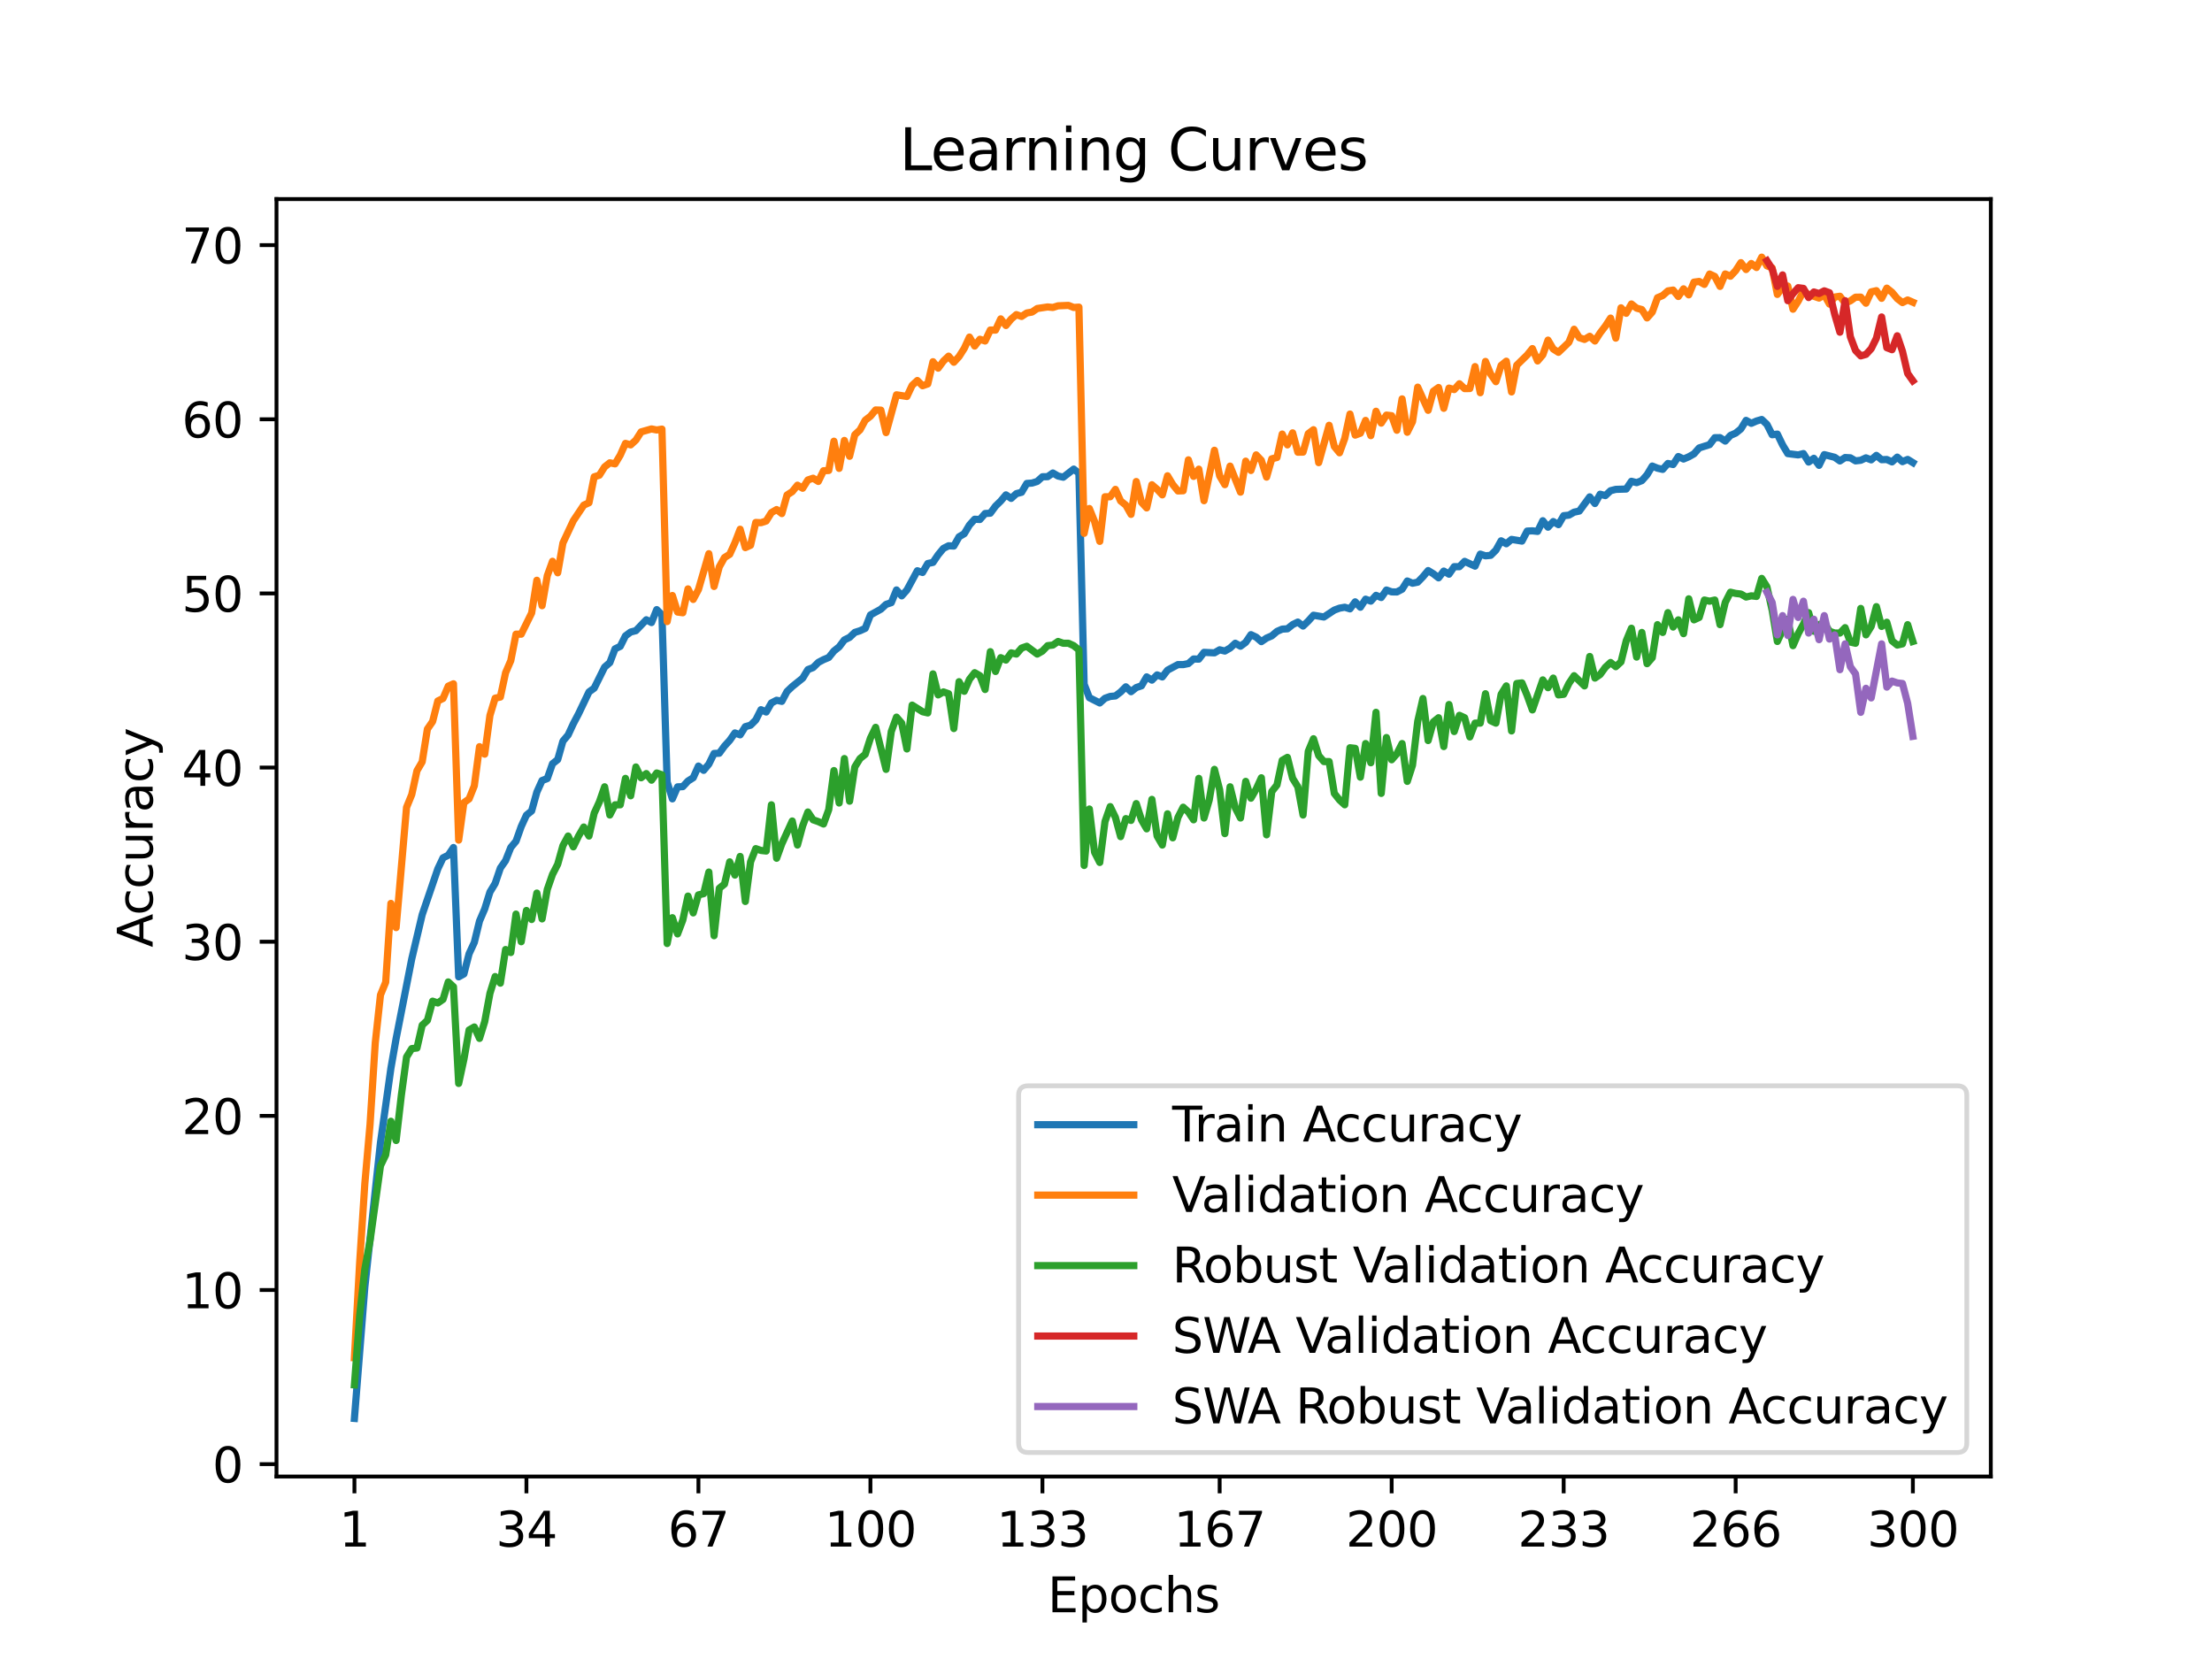 <?xml version="1.0" encoding="utf-8" standalone="no"?>
<!DOCTYPE svg PUBLIC "-//W3C//DTD SVG 1.1//EN"
  "http://www.w3.org/Graphics/SVG/1.1/DTD/svg11.dtd">
<svg xmlns:xlink="http://www.w3.org/1999/xlink" width="460.8pt" height="345.6pt" viewBox="0 0 460.8 345.6" xmlns="http://www.w3.org/2000/svg" version="1.1">
 <defs>
  <style type="text/css">*{stroke-linejoin: round; stroke-linecap: butt}</style>
 </defs>
 <g id="figure_1">
  <g id="patch_1">
   <path d="M 0 345.6 
L 460.8 345.6 
L 460.8 0 
L 0 0 
z
" style="fill: #ffffff"/>
  </g>
  <g id="axes_1">
   <g id="patch_2">
    <path d="M 57.6 307.584 
L 414.72 307.584 
L 414.72 41.472 
L 57.6 41.472 
z
" style="fill: #ffffff"/>
   </g>
   <g id="matplotlib.axis_1">
    <g id="xtick_1">
     <g id="line2d_1">
      <defs>
       <path id="me43bbf51c7" d="M 0 0 
L 0 3.5 
" style="stroke: #000000; stroke-width: 0.8"/>
      </defs>
      <g>
       <use xlink:href="#me43bbf51c7" x="73.833" y="307.584" style="stroke: #000000; stroke-width: 0.8"/>
      </g>
     </g>
     <g id="text_1">
      <!-- 1 -->
      <g transform="translate(70.651 322.182) scale(0.1 -0.1)">
       <defs>
        <path id="DejaVuSans-31" d="M 794 531 
L 1825 531 
L 1825 4091 
L 703 3866 
L 703 4441 
L 1819 4666 
L 2450 4666 
L 2450 531 
L 3481 531 
L 3481 0 
L 794 0 
L 794 531 
z
" transform="scale(0.016)"/>
       </defs>
       <use xlink:href="#DejaVuSans-31"/>
      </g>
     </g>
    </g>
    <g id="xtick_2">
     <g id="line2d_2">
      <g>
       <use xlink:href="#me43bbf51c7" x="109.664" y="307.584" style="stroke: #000000; stroke-width: 0.8"/>
      </g>
     </g>
     <g id="text_2">
      <!-- 34 -->
      <g transform="translate(103.302 322.182) scale(0.1 -0.1)">
       <defs>
        <path id="DejaVuSans-33" d="M 2597 2516 
Q 3050 2419 3304 2112 
Q 3559 1806 3559 1356 
Q 3559 666 3084 287 
Q 2609 -91 1734 -91 
Q 1441 -91 1130 -33 
Q 819 25 488 141 
L 488 750 
Q 750 597 1062 519 
Q 1375 441 1716 441 
Q 2309 441 2620 675 
Q 2931 909 2931 1356 
Q 2931 1769 2642 2001 
Q 2353 2234 1838 2234 
L 1294 2234 
L 1294 2753 
L 1863 2753 
Q 2328 2753 2575 2939 
Q 2822 3125 2822 3475 
Q 2822 3834 2567 4026 
Q 2313 4219 1838 4219 
Q 1578 4219 1281 4162 
Q 984 4106 628 3988 
L 628 4550 
Q 988 4650 1302 4700 
Q 1616 4750 1894 4750 
Q 2613 4750 3031 4423 
Q 3450 4097 3450 3541 
Q 3450 3153 3228 2886 
Q 3006 2619 2597 2516 
z
" transform="scale(0.016)"/>
        <path id="DejaVuSans-34" d="M 2419 4116 
L 825 1625 
L 2419 1625 
L 2419 4116 
z
M 2253 4666 
L 3047 4666 
L 3047 1625 
L 3713 1625 
L 3713 1100 
L 3047 1100 
L 3047 0 
L 2419 0 
L 2419 1100 
L 313 1100 
L 313 1709 
L 2253 4666 
z
" transform="scale(0.016)"/>
       </defs>
       <use xlink:href="#DejaVuSans-33"/>
       <use xlink:href="#DejaVuSans-34" x="63.623"/>
      </g>
     </g>
    </g>
    <g id="xtick_3">
     <g id="line2d_3">
      <g>
       <use xlink:href="#me43bbf51c7" x="145.496" y="307.584" style="stroke: #000000; stroke-width: 0.8"/>
      </g>
     </g>
     <g id="text_3">
      <!-- 67 -->
      <g transform="translate(139.133 322.182) scale(0.1 -0.1)">
       <defs>
        <path id="DejaVuSans-36" d="M 2113 2584 
Q 1688 2584 1439 2293 
Q 1191 2003 1191 1497 
Q 1191 994 1439 701 
Q 1688 409 2113 409 
Q 2538 409 2786 701 
Q 3034 994 3034 1497 
Q 3034 2003 2786 2293 
Q 2538 2584 2113 2584 
z
M 3366 4563 
L 3366 3988 
Q 3128 4100 2886 4159 
Q 2644 4219 2406 4219 
Q 1781 4219 1451 3797 
Q 1122 3375 1075 2522 
Q 1259 2794 1537 2939 
Q 1816 3084 2150 3084 
Q 2853 3084 3261 2657 
Q 3669 2231 3669 1497 
Q 3669 778 3244 343 
Q 2819 -91 2113 -91 
Q 1303 -91 875 529 
Q 447 1150 447 2328 
Q 447 3434 972 4092 
Q 1497 4750 2381 4750 
Q 2619 4750 2861 4703 
Q 3103 4656 3366 4563 
z
" transform="scale(0.016)"/>
        <path id="DejaVuSans-37" d="M 525 4666 
L 3525 4666 
L 3525 4397 
L 1831 0 
L 1172 0 
L 2766 4134 
L 525 4134 
L 525 4666 
z
" transform="scale(0.016)"/>
       </defs>
       <use xlink:href="#DejaVuSans-36"/>
       <use xlink:href="#DejaVuSans-37" x="63.623"/>
      </g>
     </g>
    </g>
    <g id="xtick_4">
     <g id="line2d_4">
      <g>
       <use xlink:href="#me43bbf51c7" x="181.327" y="307.584" style="stroke: #000000; stroke-width: 0.8"/>
      </g>
     </g>
     <g id="text_4">
      <!-- 100 -->
      <g transform="translate(171.783 322.182) scale(0.1 -0.1)">
       <defs>
        <path id="DejaVuSans-30" d="M 2034 4250 
Q 1547 4250 1301 3770 
Q 1056 3291 1056 2328 
Q 1056 1369 1301 889 
Q 1547 409 2034 409 
Q 2525 409 2770 889 
Q 3016 1369 3016 2328 
Q 3016 3291 2770 3770 
Q 2525 4250 2034 4250 
z
M 2034 4750 
Q 2819 4750 3233 4129 
Q 3647 3509 3647 2328 
Q 3647 1150 3233 529 
Q 2819 -91 2034 -91 
Q 1250 -91 836 529 
Q 422 1150 422 2328 
Q 422 3509 836 4129 
Q 1250 4750 2034 4750 
z
" transform="scale(0.016)"/>
       </defs>
       <use xlink:href="#DejaVuSans-31"/>
       <use xlink:href="#DejaVuSans-30" x="63.623"/>
       <use xlink:href="#DejaVuSans-30" x="127.246"/>
      </g>
     </g>
    </g>
    <g id="xtick_5">
     <g id="line2d_5">
      <g>
       <use xlink:href="#me43bbf51c7" x="217.158" y="307.584" style="stroke: #000000; stroke-width: 0.8"/>
      </g>
     </g>
     <g id="text_5">
      <!-- 133 -->
      <g transform="translate(207.615 322.182) scale(0.1 -0.1)">
       <use xlink:href="#DejaVuSans-31"/>
       <use xlink:href="#DejaVuSans-33" x="63.623"/>
       <use xlink:href="#DejaVuSans-33" x="127.246"/>
      </g>
     </g>
    </g>
    <g id="xtick_6">
     <g id="line2d_6">
      <g>
       <use xlink:href="#me43bbf51c7" x="254.076" y="307.584" style="stroke: #000000; stroke-width: 0.8"/>
      </g>
     </g>
     <g id="text_6">
      <!-- 167 -->
      <g transform="translate(244.532 322.182) scale(0.1 -0.1)">
       <use xlink:href="#DejaVuSans-31"/>
       <use xlink:href="#DejaVuSans-36" x="63.623"/>
       <use xlink:href="#DejaVuSans-37" x="127.246"/>
      </g>
     </g>
    </g>
    <g id="xtick_7">
     <g id="line2d_7">
      <g>
       <use xlink:href="#me43bbf51c7" x="289.907" y="307.584" style="stroke: #000000; stroke-width: 0.8"/>
      </g>
     </g>
     <g id="text_7">
      <!-- 200 -->
      <g transform="translate(280.363 322.182) scale(0.1 -0.1)">
       <defs>
        <path id="DejaVuSans-32" d="M 1228 531 
L 3431 531 
L 3431 0 
L 469 0 
L 469 531 
Q 828 903 1448 1529 
Q 2069 2156 2228 2338 
Q 2531 2678 2651 2914 
Q 2772 3150 2772 3378 
Q 2772 3750 2511 3984 
Q 2250 4219 1831 4219 
Q 1534 4219 1204 4116 
Q 875 4013 500 3803 
L 500 4441 
Q 881 4594 1212 4672 
Q 1544 4750 1819 4750 
Q 2544 4750 2975 4387 
Q 3406 4025 3406 3419 
Q 3406 3131 3298 2873 
Q 3191 2616 2906 2266 
Q 2828 2175 2409 1742 
Q 1991 1309 1228 531 
z
" transform="scale(0.016)"/>
       </defs>
       <use xlink:href="#DejaVuSans-32"/>
       <use xlink:href="#DejaVuSans-30" x="63.623"/>
       <use xlink:href="#DejaVuSans-30" x="127.246"/>
      </g>
     </g>
    </g>
    <g id="xtick_8">
     <g id="line2d_8">
      <g>
       <use xlink:href="#me43bbf51c7" x="325.739" y="307.584" style="stroke: #000000; stroke-width: 0.8"/>
      </g>
     </g>
     <g id="text_8">
      <!-- 233 -->
      <g transform="translate(316.195 322.182) scale(0.1 -0.1)">
       <use xlink:href="#DejaVuSans-32"/>
       <use xlink:href="#DejaVuSans-33" x="63.623"/>
       <use xlink:href="#DejaVuSans-33" x="127.246"/>
      </g>
     </g>
    </g>
    <g id="xtick_9">
     <g id="line2d_9">
      <g>
       <use xlink:href="#me43bbf51c7" x="361.57" y="307.584" style="stroke: #000000; stroke-width: 0.8"/>
      </g>
     </g>
     <g id="text_9">
      <!-- 266 -->
      <g transform="translate(352.026 322.182) scale(0.1 -0.1)">
       <use xlink:href="#DejaVuSans-32"/>
       <use xlink:href="#DejaVuSans-36" x="63.623"/>
       <use xlink:href="#DejaVuSans-36" x="127.246"/>
      </g>
     </g>
    </g>
    <g id="xtick_10">
     <g id="line2d_10">
      <g>
       <use xlink:href="#me43bbf51c7" x="398.487" y="307.584" style="stroke: #000000; stroke-width: 0.8"/>
      </g>
     </g>
     <g id="text_10">
      <!-- 300 -->
      <g transform="translate(388.944 322.182) scale(0.1 -0.1)">
       <use xlink:href="#DejaVuSans-33"/>
       <use xlink:href="#DejaVuSans-30" x="63.623"/>
       <use xlink:href="#DejaVuSans-30" x="127.246"/>
      </g>
     </g>
    </g>
    <g id="text_11">
     <!-- Epochs -->
     <g transform="translate(218.244 335.861) scale(0.1 -0.1)">
      <defs>
       <path id="DejaVuSans-45" d="M 628 4666 
L 3578 4666 
L 3578 4134 
L 1259 4134 
L 1259 2753 
L 3481 2753 
L 3481 2222 
L 1259 2222 
L 1259 531 
L 3634 531 
L 3634 0 
L 628 0 
L 628 4666 
z
" transform="scale(0.016)"/>
       <path id="DejaVuSans-70" d="M 1159 525 
L 1159 -1331 
L 581 -1331 
L 581 3500 
L 1159 3500 
L 1159 2969 
Q 1341 3281 1617 3432 
Q 1894 3584 2278 3584 
Q 2916 3584 3314 3078 
Q 3713 2572 3713 1747 
Q 3713 922 3314 415 
Q 2916 -91 2278 -91 
Q 1894 -91 1617 61 
Q 1341 213 1159 525 
z
M 3116 1747 
Q 3116 2381 2855 2742 
Q 2594 3103 2138 3103 
Q 1681 3103 1420 2742 
Q 1159 2381 1159 1747 
Q 1159 1113 1420 752 
Q 1681 391 2138 391 
Q 2594 391 2855 752 
Q 3116 1113 3116 1747 
z
" transform="scale(0.016)"/>
       <path id="DejaVuSans-6f" d="M 1959 3097 
Q 1497 3097 1228 2736 
Q 959 2375 959 1747 
Q 959 1119 1226 758 
Q 1494 397 1959 397 
Q 2419 397 2687 759 
Q 2956 1122 2956 1747 
Q 2956 2369 2687 2733 
Q 2419 3097 1959 3097 
z
M 1959 3584 
Q 2709 3584 3137 3096 
Q 3566 2609 3566 1747 
Q 3566 888 3137 398 
Q 2709 -91 1959 -91 
Q 1206 -91 779 398 
Q 353 888 353 1747 
Q 353 2609 779 3096 
Q 1206 3584 1959 3584 
z
" transform="scale(0.016)"/>
       <path id="DejaVuSans-63" d="M 3122 3366 
L 3122 2828 
Q 2878 2963 2633 3030 
Q 2388 3097 2138 3097 
Q 1578 3097 1268 2742 
Q 959 2388 959 1747 
Q 959 1106 1268 751 
Q 1578 397 2138 397 
Q 2388 397 2633 464 
Q 2878 531 3122 666 
L 3122 134 
Q 2881 22 2623 -34 
Q 2366 -91 2075 -91 
Q 1284 -91 818 406 
Q 353 903 353 1747 
Q 353 2603 823 3093 
Q 1294 3584 2113 3584 
Q 2378 3584 2631 3529 
Q 2884 3475 3122 3366 
z
" transform="scale(0.016)"/>
       <path id="DejaVuSans-68" d="M 3513 2113 
L 3513 0 
L 2938 0 
L 2938 2094 
Q 2938 2591 2744 2837 
Q 2550 3084 2163 3084 
Q 1697 3084 1428 2787 
Q 1159 2491 1159 1978 
L 1159 0 
L 581 0 
L 581 4863 
L 1159 4863 
L 1159 2956 
Q 1366 3272 1645 3428 
Q 1925 3584 2291 3584 
Q 2894 3584 3203 3211 
Q 3513 2838 3513 2113 
z
" transform="scale(0.016)"/>
       <path id="DejaVuSans-73" d="M 2834 3397 
L 2834 2853 
Q 2591 2978 2328 3040 
Q 2066 3103 1784 3103 
Q 1356 3103 1142 2972 
Q 928 2841 928 2578 
Q 928 2378 1081 2264 
Q 1234 2150 1697 2047 
L 1894 2003 
Q 2506 1872 2764 1633 
Q 3022 1394 3022 966 
Q 3022 478 2636 193 
Q 2250 -91 1575 -91 
Q 1294 -91 989 -36 
Q 684 19 347 128 
L 347 722 
Q 666 556 975 473 
Q 1284 391 1588 391 
Q 1994 391 2212 530 
Q 2431 669 2431 922 
Q 2431 1156 2273 1281 
Q 2116 1406 1581 1522 
L 1381 1569 
Q 847 1681 609 1914 
Q 372 2147 372 2553 
Q 372 3047 722 3315 
Q 1072 3584 1716 3584 
Q 2034 3584 2315 3537 
Q 2597 3491 2834 3397 
z
" transform="scale(0.016)"/>
      </defs>
      <use xlink:href="#DejaVuSans-45"/>
      <use xlink:href="#DejaVuSans-70" x="63.184"/>
      <use xlink:href="#DejaVuSans-6f" x="126.66"/>
      <use xlink:href="#DejaVuSans-63" x="187.842"/>
      <use xlink:href="#DejaVuSans-68" x="242.822"/>
      <use xlink:href="#DejaVuSans-73" x="306.201"/>
     </g>
    </g>
   </g>
   <g id="matplotlib.axis_2">
    <g id="ytick_1">
     <g id="line2d_11">
      <defs>
       <path id="md73d24dd5c" d="M 0 0 
L -3.5 0 
" style="stroke: #000000; stroke-width: 0.8"/>
      </defs>
      <g>
       <use xlink:href="#md73d24dd5c" x="57.6" y="305.011" style="stroke: #000000; stroke-width: 0.8"/>
      </g>
     </g>
     <g id="text_12">
      <!-- 0 -->
      <g transform="translate(44.237 308.81) scale(0.1 -0.1)">
       <use xlink:href="#DejaVuSans-30"/>
      </g>
     </g>
    </g>
    <g id="ytick_2">
     <g id="line2d_12">
      <g>
       <use xlink:href="#md73d24dd5c" x="57.6" y="268.733" style="stroke: #000000; stroke-width: 0.8"/>
      </g>
     </g>
     <g id="text_13">
      <!-- 10 -->
      <g transform="translate(37.875 272.532) scale(0.1 -0.1)">
       <use xlink:href="#DejaVuSans-31"/>
       <use xlink:href="#DejaVuSans-30" x="63.623"/>
      </g>
     </g>
    </g>
    <g id="ytick_3">
     <g id="line2d_13">
      <g>
       <use xlink:href="#md73d24dd5c" x="57.6" y="232.455" style="stroke: #000000; stroke-width: 0.8"/>
      </g>
     </g>
     <g id="text_14">
      <!-- 20 -->
      <g transform="translate(37.875 236.254) scale(0.1 -0.1)">
       <use xlink:href="#DejaVuSans-32"/>
       <use xlink:href="#DejaVuSans-30" x="63.623"/>
      </g>
     </g>
    </g>
    <g id="ytick_4">
     <g id="line2d_14">
      <g>
       <use xlink:href="#md73d24dd5c" x="57.6" y="196.177" style="stroke: #000000; stroke-width: 0.8"/>
      </g>
     </g>
     <g id="text_15">
      <!-- 30 -->
      <g transform="translate(37.875 199.976) scale(0.1 -0.1)">
       <use xlink:href="#DejaVuSans-33"/>
       <use xlink:href="#DejaVuSans-30" x="63.623"/>
      </g>
     </g>
    </g>
    <g id="ytick_5">
     <g id="line2d_15">
      <g>
       <use xlink:href="#md73d24dd5c" x="57.6" y="159.899" style="stroke: #000000; stroke-width: 0.8"/>
      </g>
     </g>
     <g id="text_16">
      <!-- 40 -->
      <g transform="translate(37.875 163.698) scale(0.1 -0.1)">
       <use xlink:href="#DejaVuSans-34"/>
       <use xlink:href="#DejaVuSans-30" x="63.623"/>
      </g>
     </g>
    </g>
    <g id="ytick_6">
     <g id="line2d_16">
      <g>
       <use xlink:href="#md73d24dd5c" x="57.6" y="123.621" style="stroke: #000000; stroke-width: 0.8"/>
      </g>
     </g>
     <g id="text_17">
      <!-- 50 -->
      <g transform="translate(37.875 127.42) scale(0.1 -0.1)">
       <defs>
        <path id="DejaVuSans-35" d="M 691 4666 
L 3169 4666 
L 3169 4134 
L 1269 4134 
L 1269 2991 
Q 1406 3038 1543 3061 
Q 1681 3084 1819 3084 
Q 2600 3084 3056 2656 
Q 3513 2228 3513 1497 
Q 3513 744 3044 326 
Q 2575 -91 1722 -91 
Q 1428 -91 1123 -41 
Q 819 9 494 109 
L 494 744 
Q 775 591 1075 516 
Q 1375 441 1709 441 
Q 2250 441 2565 725 
Q 2881 1009 2881 1497 
Q 2881 1984 2565 2268 
Q 2250 2553 1709 2553 
Q 1456 2553 1204 2497 
Q 953 2441 691 2322 
L 691 4666 
z
" transform="scale(0.016)"/>
       </defs>
       <use xlink:href="#DejaVuSans-35"/>
       <use xlink:href="#DejaVuSans-30" x="63.623"/>
      </g>
     </g>
    </g>
    <g id="ytick_7">
     <g id="line2d_17">
      <g>
       <use xlink:href="#md73d24dd5c" x="57.6" y="87.343" style="stroke: #000000; stroke-width: 0.8"/>
      </g>
     </g>
     <g id="text_18">
      <!-- 60 -->
      <g transform="translate(37.875 91.142) scale(0.1 -0.1)">
       <use xlink:href="#DejaVuSans-36"/>
       <use xlink:href="#DejaVuSans-30" x="63.623"/>
      </g>
     </g>
    </g>
    <g id="ytick_8">
     <g id="line2d_18">
      <g>
       <use xlink:href="#md73d24dd5c" x="57.6" y="51.065" style="stroke: #000000; stroke-width: 0.8"/>
      </g>
     </g>
     <g id="text_19">
      <!-- 70 -->
      <g transform="translate(37.875 54.864) scale(0.1 -0.1)">
       <use xlink:href="#DejaVuSans-37"/>
       <use xlink:href="#DejaVuSans-30" x="63.623"/>
      </g>
     </g>
    </g>
    <g id="text_20">
     <!-- Accuracy -->
     <g transform="translate(31.795 197.356) rotate(-90) scale(0.1 -0.1)">
      <defs>
       <path id="DejaVuSans-41" d="M 2188 4044 
L 1331 1722 
L 3047 1722 
L 2188 4044 
z
M 1831 4666 
L 2547 4666 
L 4325 0 
L 3669 0 
L 3244 1197 
L 1141 1197 
L 716 0 
L 50 0 
L 1831 4666 
z
" transform="scale(0.016)"/>
       <path id="DejaVuSans-75" d="M 544 1381 
L 544 3500 
L 1119 3500 
L 1119 1403 
Q 1119 906 1312 657 
Q 1506 409 1894 409 
Q 2359 409 2629 706 
Q 2900 1003 2900 1516 
L 2900 3500 
L 3475 3500 
L 3475 0 
L 2900 0 
L 2900 538 
Q 2691 219 2414 64 
Q 2138 -91 1772 -91 
Q 1169 -91 856 284 
Q 544 659 544 1381 
z
M 1991 3584 
L 1991 3584 
z
" transform="scale(0.016)"/>
       <path id="DejaVuSans-72" d="M 2631 2963 
Q 2534 3019 2420 3045 
Q 2306 3072 2169 3072 
Q 1681 3072 1420 2755 
Q 1159 2438 1159 1844 
L 1159 0 
L 581 0 
L 581 3500 
L 1159 3500 
L 1159 2956 
Q 1341 3275 1631 3429 
Q 1922 3584 2338 3584 
Q 2397 3584 2469 3576 
Q 2541 3569 2628 3553 
L 2631 2963 
z
" transform="scale(0.016)"/>
       <path id="DejaVuSans-61" d="M 2194 1759 
Q 1497 1759 1228 1600 
Q 959 1441 959 1056 
Q 959 750 1161 570 
Q 1363 391 1709 391 
Q 2188 391 2477 730 
Q 2766 1069 2766 1631 
L 2766 1759 
L 2194 1759 
z
M 3341 1997 
L 3341 0 
L 2766 0 
L 2766 531 
Q 2569 213 2275 61 
Q 1981 -91 1556 -91 
Q 1019 -91 701 211 
Q 384 513 384 1019 
Q 384 1609 779 1909 
Q 1175 2209 1959 2209 
L 2766 2209 
L 2766 2266 
Q 2766 2663 2505 2880 
Q 2244 3097 1772 3097 
Q 1472 3097 1187 3025 
Q 903 2953 641 2809 
L 641 3341 
Q 956 3463 1253 3523 
Q 1550 3584 1831 3584 
Q 2591 3584 2966 3190 
Q 3341 2797 3341 1997 
z
" transform="scale(0.016)"/>
       <path id="DejaVuSans-79" d="M 2059 -325 
Q 1816 -950 1584 -1140 
Q 1353 -1331 966 -1331 
L 506 -1331 
L 506 -850 
L 844 -850 
Q 1081 -850 1212 -737 
Q 1344 -625 1503 -206 
L 1606 56 
L 191 3500 
L 800 3500 
L 1894 763 
L 2988 3500 
L 3597 3500 
L 2059 -325 
z
" transform="scale(0.016)"/>
      </defs>
      <use xlink:href="#DejaVuSans-41"/>
      <use xlink:href="#DejaVuSans-63" x="66.658"/>
      <use xlink:href="#DejaVuSans-63" x="121.639"/>
      <use xlink:href="#DejaVuSans-75" x="176.619"/>
      <use xlink:href="#DejaVuSans-72" x="239.998"/>
      <use xlink:href="#DejaVuSans-61" x="281.111"/>
      <use xlink:href="#DejaVuSans-63" x="342.391"/>
      <use xlink:href="#DejaVuSans-79" x="397.371"/>
     </g>
    </g>
   </g>
   <g id="line2d_19">
    <path d="M 73.833 295.488 
L 76.004 268.103 
L 79.262 238.019 
L 81.433 222.528 
L 82.519 216.352 
L 85.777 199.746 
L 87.948 190.549 
L 91.206 180.995 
L 92.291 178.705 
L 93.377 178.165 
L 94.463 176.555 
L 95.549 203.496 
L 96.635 202.893 
L 97.72 198.68 
L 98.806 196.327 
L 99.892 191.869 
L 100.978 189.339 
L 102.064 185.829 
L 103.149 184.033 
L 104.235 180.836 
L 105.321 179.28 
L 106.407 176.541 
L 107.493 175.244 
L 108.578 172.188 
L 109.664 169.812 
L 110.75 168.932 
L 111.836 165.01 
L 112.922 162.597 
L 114.007 162.189 
L 115.093 159.105 
L 116.179 158.235 
L 117.265 154.389 
L 118.351 153.106 
L 119.436 150.761 
L 120.522 148.698 
L 122.694 144.15 
L 123.78 143.356 
L 125.951 138.971 
L 127.037 138.041 
L 128.123 135.166 
L 129.209 134.649 
L 130.294 132.464 
L 131.38 131.661 
L 132.466 131.38 
L 134.638 129.112 
L 135.723 129.688 
L 136.809 126.995 
L 137.895 128.069 
L 138.981 162.905 
L 140.067 166.415 
L 141.152 163.917 
L 142.238 163.871 
L 143.324 162.701 
L 144.41 162.017 
L 145.496 159.586 
L 146.581 160.475 
L 147.667 159.173 
L 148.753 156.96 
L 149.839 156.91 
L 150.925 155.419 
L 152.01 154.235 
L 153.096 152.684 
L 154.182 153.079 
L 155.268 151.374 
L 156.354 151.074 
L 157.439 149.995 
L 158.525 147.841 
L 159.611 148.326 
L 160.697 146.44 
L 161.783 145.877 
L 162.868 146.104 
L 163.954 144.05 
L 165.04 143.016 
L 167.212 141.275 
L 168.297 139.488 
L 169.383 139.071 
L 170.469 137.991 
L 171.555 137.416 
L 172.641 136.967 
L 173.726 135.615 
L 174.812 134.749 
L 175.898 133.307 
L 176.984 132.777 
L 178.07 131.743 
L 179.155 131.398 
L 180.241 130.899 
L 181.327 128.106 
L 183.499 126.909 
L 184.584 125.902 
L 185.67 125.548 
L 186.756 122.895 
L 187.842 124.129 
L 188.928 122.913 
L 191.099 118.896 
L 192.185 119.254 
L 193.271 117.39 
L 194.357 117.159 
L 195.442 115.554 
L 196.528 114.243 
L 197.614 113.699 
L 198.7 113.749 
L 199.786 111.826 
L 200.871 111.182 
L 201.957 109.368 
L 203.043 108.166 
L 204.129 108.221 
L 205.215 106.974 
L 206.3 106.906 
L 207.386 105.432 
L 208.472 104.371 
L 209.558 103.092 
L 210.644 103.822 
L 211.729 102.834 
L 212.815 102.552 
L 213.901 100.711 
L 214.987 100.634 
L 216.073 100.294 
L 217.158 99.319 
L 218.244 99.301 
L 219.33 98.535 
L 220.416 99.169 
L 221.502 99.41 
L 223.673 97.723 
L 224.759 98.571 
L 225.845 142.535 
L 226.931 145.342 
L 229.102 146.44 
L 230.188 145.46 
L 231.274 145.079 
L 232.36 144.98 
L 233.445 144.159 
L 234.531 143.075 
L 235.617 144.091 
L 236.703 143.229 
L 237.789 142.871 
L 238.875 141.007 
L 239.96 141.683 
L 241.046 140.594 
L 242.132 141.016 
L 243.218 139.606 
L 245.389 138.445 
L 246.475 138.454 
L 247.561 138.236 
L 248.647 137.275 
L 249.733 137.311 
L 250.818 135.896 
L 252.99 136.001 
L 254.076 135.366 
L 255.162 135.624 
L 256.247 134.999 
L 257.333 134.001 
L 258.419 134.618 
L 259.505 133.815 
L 260.591 132.21 
L 261.676 132.727 
L 262.762 133.665 
L 263.848 132.926 
L 264.934 132.459 
L 266.02 131.534 
L 267.105 131.058 
L 268.191 130.99 
L 269.277 130.119 
L 270.363 129.589 
L 271.449 130.418 
L 272.534 129.38 
L 273.62 128.165 
L 275.792 128.532 
L 277.963 127.094 
L 279.049 126.691 
L 280.135 126.5 
L 281.221 126.836 
L 282.307 125.376 
L 283.392 126.496 
L 284.478 124.823 
L 285.564 125.226 
L 286.65 124.024 
L 287.736 124.473 
L 288.821 122.913 
L 289.907 123.299 
L 290.993 123.317 
L 292.079 122.75 
L 293.165 121.032 
L 294.25 121.494 
L 295.336 121.276 
L 296.422 120.152 
L 297.508 118.859 
L 298.594 119.526 
L 299.679 120.374 
L 300.765 118.968 
L 301.851 119.612 
L 302.937 118.048 
L 304.023 118.048 
L 305.108 116.946 
L 307.28 117.939 
L 308.366 115.436 
L 309.452 115.789 
L 310.537 115.685 
L 311.623 114.61 
L 312.709 112.66 
L 313.795 113.277 
L 314.881 112.37 
L 317.052 112.719 
L 318.138 110.633 
L 319.224 110.583 
L 320.31 110.701 
L 321.395 108.479 
L 322.481 109.822 
L 323.567 108.652 
L 324.653 109.296 
L 325.739 107.427 
L 326.824 107.318 
L 327.91 106.693 
L 328.996 106.466 
L 331.168 103.505 
L 332.253 104.892 
L 333.339 102.951 
L 334.425 103.242 
L 335.511 102.221 
L 336.597 101.945 
L 338.768 101.877 
L 339.854 100.262 
L 340.94 100.544 
L 342.026 100.126 
L 343.111 98.902 
L 344.197 97.088 
L 345.283 97.532 
L 346.369 97.782 
L 347.455 96.548 
L 348.54 96.766 
L 349.626 95.102 
L 350.712 95.623 
L 351.798 95.161 
L 352.884 94.549 
L 353.969 93.315 
L 356.141 92.621 
L 357.227 91.179 
L 358.313 91.17 
L 359.398 91.887 
L 360.484 90.703 
L 361.57 90.231 
L 362.656 89.352 
L 363.742 87.574 
L 364.827 88.186 
L 365.913 87.706 
L 366.999 87.388 
L 368.085 88.413 
L 369.171 90.563 
L 370.256 90.431 
L 371.342 92.68 
L 372.428 94.494 
L 374.6 94.766 
L 375.685 94.49 
L 376.771 96.254 
L 377.857 95.474 
L 378.943 96.938 
L 380.029 94.707 
L 382.2 95.261 
L 383.286 96.022 
L 384.372 95.31 
L 385.458 95.369 
L 386.543 96.009 
L 387.629 95.882 
L 388.715 95.378 
L 389.801 95.796 
L 390.887 94.866 
L 391.972 95.759 
L 393.058 95.723 
L 394.144 96.222 
L 395.23 95.229 
L 396.316 96.167 
L 397.401 95.705 
L 398.487 96.372 
L 398.487 96.372 
" clip-path="url(#pdc204b2bbd)" style="fill: none; stroke: #1f77b4; stroke-width: 1.5; stroke-linecap: square"/>
   </g>
   <g id="line2d_20">
    <path d="M 73.833 282.845 
L 74.919 263.11 
L 76.004 246.531 
L 77.09 234.196 
L 78.176 217.218 
L 79.262 207.26 
L 80.348 204.612 
L 81.433 188.196 
L 82.519 193.238 
L 84.691 168.188 
L 85.777 165.522 
L 86.862 160.552 
L 87.948 158.702 
L 89.034 151.881 
L 90.12 150.303 
L 91.206 146.023 
L 92.291 145.497 
L 93.377 142.939 
L 94.463 142.449 
L 95.549 175.009 
L 96.635 167.209 
L 97.72 166.429 
L 98.806 163.708 
L 99.892 155.546 
L 100.978 157.105 
L 102.064 149.034 
L 103.149 145.442 
L 104.235 145.206 
L 105.321 140.146 
L 106.407 137.624 
L 107.493 132.11 
L 108.578 132.11 
L 110.75 127.702 
L 111.836 120.882 
L 112.922 126.178 
L 114.007 119.939 
L 115.093 116.928 
L 116.179 119.322 
L 117.265 113.118 
L 119.436 108.475 
L 121.608 105.228 
L 122.694 104.738 
L 123.78 99.333 
L 124.865 98.988 
L 125.951 97.265 
L 127.037 96.412 
L 128.123 96.63 
L 129.209 94.816 
L 130.294 92.367 
L 131.38 92.676 
L 132.466 91.678 
L 133.552 89.973 
L 135.723 89.356 
L 136.809 89.574 
L 137.895 89.393 
L 138.981 129.48 
L 140.067 124.056 
L 141.152 127.503 
L 142.238 127.648 
L 143.324 122.678 
L 144.41 124.872 
L 145.496 122.823 
L 147.667 115.349 
L 148.753 122.17 
L 149.839 118.088 
L 150.925 116.148 
L 152.01 115.476 
L 153.096 113.082 
L 154.182 110.252 
L 155.268 114.08 
L 156.354 113.59 
L 157.439 108.838 
L 158.525 108.892 
L 159.611 108.529 
L 160.697 106.788 
L 161.783 106.153 
L 162.868 106.987 
L 163.954 103.124 
L 165.04 102.416 
L 166.126 101.074 
L 167.212 101.709 
L 168.297 99.986 
L 169.383 99.623 
L 170.469 100.294 
L 171.555 98.063 
L 172.641 98.009 
L 173.726 91.914 
L 174.812 97.573 
L 175.898 91.751 
L 176.984 95.052 
L 178.07 90.572 
L 179.155 89.556 
L 180.241 87.542 
L 181.327 86.708 
L 182.413 85.402 
L 183.499 85.438 
L 184.584 90.118 
L 186.756 82.246 
L 188.928 82.59 
L 190.013 80.287 
L 191.099 79.271 
L 192.185 80.359 
L 193.271 79.978 
L 194.357 75.353 
L 195.442 76.695 
L 196.528 75.226 
L 197.614 74.192 
L 198.7 75.462 
L 199.786 74.283 
L 200.871 72.578 
L 201.957 70.22 
L 203.043 72.088 
L 204.129 70.673 
L 205.215 71.036 
L 206.3 68.75 
L 207.386 68.768 
L 208.472 66.429 
L 209.558 67.807 
L 210.644 66.465 
L 211.729 65.54 
L 212.815 65.921 
L 213.901 65.195 
L 214.987 65.014 
L 216.073 64.27 
L 218.244 63.944 
L 219.33 64.052 
L 220.416 63.708 
L 222.587 63.617 
L 223.673 64.052 
L 224.759 63.98 
L 225.845 111.105 
L 226.931 105.935 
L 228.016 108.62 
L 229.102 112.774 
L 230.188 103.487 
L 231.274 103.487 
L 232.36 101.945 
L 233.445 104.357 
L 234.531 105.228 
L 235.617 107.151 
L 236.703 100.312 
L 237.789 104.629 
L 238.875 105.808 
L 239.96 100.983 
L 241.046 101.927 
L 242.132 103.088 
L 243.218 99.115 
L 244.304 100.929 
L 245.389 102.271 
L 246.475 102.235 
L 247.561 95.796 
L 248.647 99.242 
L 249.733 97.736 
L 250.818 104.303 
L 252.99 93.8 
L 254.076 99.133 
L 255.162 100.965 
L 256.247 97.102 
L 258.419 102.525 
L 259.505 96.068 
L 260.591 98.009 
L 261.676 94.762 
L 262.762 95.904 
L 263.848 99.387 
L 264.934 95.578 
L 266.02 95.306 
L 267.105 90.426 
L 268.191 92.676 
L 269.277 90.173 
L 270.363 94.199 
L 271.449 94.181 
L 272.534 90.336 
L 273.62 89.52 
L 274.706 96.376 
L 276.878 88.594 
L 277.963 93.002 
L 279.049 94.326 
L 280.135 91.333 
L 281.221 86.254 
L 282.307 90.644 
L 283.392 90.245 
L 284.478 87.579 
L 285.564 90.753 
L 286.65 85.674 
L 287.736 88.141 
L 288.821 86.472 
L 289.907 86.599 
L 290.993 89.628 
L 292.079 83.098 
L 293.165 90.046 
L 294.25 87.851 
L 295.336 80.65 
L 297.508 85.475 
L 298.594 81.502 
L 299.679 80.722 
L 300.765 85.057 
L 301.851 80.849 
L 302.937 81.157 
L 304.023 79.942 
L 305.108 80.958 
L 306.194 80.94 
L 307.28 76.369 
L 308.366 81.81 
L 309.452 75.299 
L 310.537 77.947 
L 311.623 79.507 
L 312.709 76.133 
L 313.795 75.244 
L 314.881 81.647 
L 315.966 76.079 
L 318.138 73.956 
L 319.224 72.614 
L 320.31 75.19 
L 321.395 73.92 
L 322.481 70.854 
L 323.567 72.705 
L 324.653 73.394 
L 326.824 71.308 
L 327.91 68.587 
L 328.996 70.347 
L 330.082 70.709 
L 331.168 70.056 
L 332.253 71.036 
L 333.339 69.349 
L 334.425 67.934 
L 335.511 66.265 
L 336.597 70.437 
L 337.682 64.125 
L 338.768 65.268 
L 339.854 63.327 
L 340.94 64.197 
L 342.026 64.488 
L 343.111 66.229 
L 344.197 65.014 
L 345.283 62.021 
L 346.369 61.567 
L 347.455 60.606 
L 348.54 60.425 
L 349.626 61.767 
L 350.712 60.171 
L 351.798 61.422 
L 352.884 58.774 
L 353.969 58.629 
L 355.055 59.246 
L 356.141 57.087 
L 357.227 57.595 
L 358.313 59.663 
L 359.398 57.069 
L 360.484 57.54 
L 361.57 56.38 
L 362.656 54.711 
L 363.742 56.144 
L 364.827 54.892 
L 365.913 55.727 
L 366.999 53.568 
L 368.085 55.382 
L 369.171 55.799 
L 370.256 61.331 
L 371.342 59.862 
L 372.428 59.59 
L 373.514 64.415 
L 374.6 62.728 
L 375.685 60.66 
L 376.771 61.35 
L 378.943 62.093 
L 380.029 61.422 
L 381.114 63.345 
L 382.2 61.876 
L 383.286 61.712 
L 384.372 63.145 
L 385.458 62.674 
L 386.543 61.912 
L 387.629 61.894 
L 388.715 63.164 
L 389.801 60.805 
L 390.887 60.552 
L 391.972 62.148 
L 393.058 60.025 
L 394.144 60.896 
L 395.23 62.202 
L 396.316 63.037 
L 397.401 62.492 
L 398.487 62.964 
L 398.487 62.964 
" clip-path="url(#pdc204b2bbd)" style="fill: none; stroke: #ff7f0e; stroke-width: 1.5; stroke-linecap: square"/>
   </g>
   <g id="line2d_21">
    <path d="M 73.833 288.498 
L 74.919 274.112 
L 76.004 264.355 
L 77.09 258.475 
L 79.262 242.838 
L 80.348 240.586 
L 81.433 233.581 
L 82.519 237.584 
L 83.605 228.202 
L 84.691 220.195 
L 85.777 218.444 
L 86.862 218.319 
L 87.948 213.565 
L 89.034 212.565 
L 90.12 208.561 
L 91.206 208.937 
L 92.291 208.186 
L 93.377 204.558 
L 94.463 205.559 
L 95.549 225.7 
L 96.635 220.696 
L 97.72 214.566 
L 98.806 213.941 
L 99.892 216.317 
L 100.978 212.815 
L 102.064 206.935 
L 103.149 203.433 
L 104.235 204.809 
L 105.321 197.803 
L 106.407 198.429 
L 107.493 190.422 
L 108.578 196.177 
L 109.664 189.672 
L 110.75 191.548 
L 111.836 186.044 
L 112.922 191.423 
L 114.007 185.294 
L 115.093 182.166 
L 116.179 180.039 
L 117.265 176.161 
L 118.351 174.16 
L 119.436 176.412 
L 120.522 174.16 
L 121.608 172.283 
L 122.694 174.16 
L 123.78 169.406 
L 124.865 167.029 
L 125.951 163.902 
L 127.037 169.782 
L 128.123 167.655 
L 129.209 167.655 
L 130.294 162.151 
L 131.38 165.778 
L 132.466 159.774 
L 133.552 162.026 
L 134.638 161.15 
L 135.723 162.526 
L 136.809 161.025 
L 137.895 161.4 
L 138.981 196.552 
L 140.067 191.173 
L 141.152 194.551 
L 142.238 191.673 
L 143.324 186.67 
L 144.41 190.172 
L 145.496 186.419 
L 146.581 186.169 
L 147.667 181.666 
L 148.753 194.926 
L 149.839 185.043 
L 150.925 184.168 
L 152.01 179.539 
L 153.096 182.291 
L 154.182 178.413 
L 155.268 187.795 
L 156.354 179.539 
L 157.439 176.787 
L 158.525 177.162 
L 159.611 177.287 
L 160.697 167.655 
L 161.783 178.788 
L 162.868 175.786 
L 165.04 171.032 
L 166.126 176.036 
L 167.212 172.033 
L 168.297 169.156 
L 169.383 170.782 
L 170.469 171.158 
L 171.555 171.658 
L 172.641 168.656 
L 173.726 160.524 
L 174.812 167.28 
L 175.898 158.022 
L 176.984 166.904 
L 178.07 159.774 
L 179.155 158.022 
L 180.241 157.147 
L 181.327 153.769 
L 182.413 151.517 
L 184.584 160.274 
L 185.67 152.393 
L 186.756 149.391 
L 187.842 150.642 
L 188.928 156.021 
L 190.013 146.889 
L 192.185 148.265 
L 193.271 148.515 
L 194.357 140.384 
L 195.442 144.762 
L 196.528 144.137 
L 197.614 144.512 
L 198.7 151.768 
L 199.786 142.01 
L 200.871 144.012 
L 201.957 141.51 
L 203.043 140.134 
L 204.129 140.759 
L 205.215 143.636 
L 206.3 135.755 
L 207.386 139.883 
L 208.472 137.006 
L 209.558 137.507 
L 210.644 136.005 
L 211.729 136.256 
L 212.815 135.005 
L 213.901 134.629 
L 216.073 136.256 
L 217.158 135.63 
L 218.244 134.504 
L 219.33 134.379 
L 220.416 133.629 
L 221.502 134.004 
L 222.587 134.004 
L 223.673 134.504 
L 224.759 135.38 
L 225.845 180.29 
L 226.931 168.531 
L 228.016 177.538 
L 229.102 179.664 
L 230.188 171.158 
L 231.274 168.03 
L 232.36 170.282 
L 233.445 174.285 
L 234.531 170.532 
L 235.617 170.907 
L 236.703 167.405 
L 237.789 170.782 
L 238.875 172.659 
L 239.96 166.529 
L 241.046 174.16 
L 242.132 176.036 
L 243.218 169.531 
L 244.304 174.535 
L 245.389 170.282 
L 246.475 168.155 
L 247.561 169.156 
L 248.647 170.782 
L 249.733 162.151 
L 250.818 170.407 
L 251.904 166.654 
L 252.99 160.274 
L 254.076 164.527 
L 255.162 173.66 
L 256.247 163.902 
L 257.333 168.28 
L 258.419 170.407 
L 259.505 162.776 
L 260.591 166.279 
L 261.676 164.402 
L 262.762 162.026 
L 263.848 173.91 
L 264.934 164.903 
L 266.02 163.527 
L 267.105 158.398 
L 268.191 157.772 
L 269.277 162.151 
L 270.363 163.902 
L 271.449 169.782 
L 272.534 156.521 
L 273.62 153.894 
L 274.706 157.397 
L 275.792 158.648 
L 276.878 158.648 
L 277.963 165.278 
L 279.049 166.654 
L 280.135 167.655 
L 281.221 155.771 
L 282.307 155.896 
L 283.392 161.9 
L 284.478 154.895 
L 285.564 158.898 
L 286.65 148.39 
L 287.736 165.278 
L 288.821 153.644 
L 289.907 158.273 
L 290.993 157.022 
L 292.079 154.895 
L 293.165 162.776 
L 294.25 159.399 
L 295.336 150.266 
L 296.422 145.513 
L 297.508 154.27 
L 298.594 150.392 
L 299.679 149.516 
L 300.765 155.521 
L 301.851 146.764 
L 302.937 152.393 
L 304.023 149.015 
L 305.108 149.516 
L 306.194 153.519 
L 307.28 150.642 
L 308.366 150.642 
L 309.452 144.512 
L 310.537 150.141 
L 311.623 150.642 
L 312.709 144.637 
L 313.795 142.886 
L 314.881 152.268 
L 315.966 142.385 
L 317.052 142.26 
L 318.138 144.887 
L 319.224 147.89 
L 321.395 141.635 
L 322.481 143.261 
L 323.567 141.259 
L 324.653 144.762 
L 325.739 144.637 
L 326.824 142.385 
L 327.91 140.759 
L 330.082 142.886 
L 331.168 136.756 
L 332.253 141.259 
L 333.339 140.509 
L 334.425 139.008 
L 335.511 138.007 
L 336.597 138.883 
L 337.682 137.882 
L 338.768 133.503 
L 339.854 130.876 
L 340.94 136.881 
L 342.026 131.752 
L 343.111 138.257 
L 344.197 137.006 
L 345.283 130.126 
L 346.369 131.752 
L 347.455 127.624 
L 348.54 130.626 
L 349.626 129.125 
L 350.712 132.002 
L 351.798 124.747 
L 352.884 129.125 
L 353.969 128.625 
L 355.055 124.997 
L 356.141 125.247 
L 357.227 124.997 
L 358.313 130.126 
L 359.398 125.497 
L 360.484 123.371 
L 361.57 123.621 
L 362.656 123.746 
L 363.742 124.371 
L 364.827 124.121 
L 365.913 124.246 
L 366.999 120.493 
L 368.085 122.245 
L 369.171 127.124 
L 370.256 133.629 
L 372.428 129 
L 373.514 134.504 
L 374.6 132.002 
L 375.685 130.001 
L 376.771 127.624 
L 377.857 131.502 
L 378.943 130.126 
L 380.029 129.751 
L 381.114 131.502 
L 382.2 131.877 
L 383.286 131.877 
L 384.372 130.751 
L 385.458 133.754 
L 386.543 134.004 
L 387.629 126.748 
L 388.715 132.253 
L 389.801 130.501 
L 390.887 126.373 
L 391.972 130.501 
L 393.058 129.626 
L 394.144 133.503 
L 395.23 134.379 
L 396.316 134.129 
L 397.401 130.126 
L 398.487 133.629 
L 398.487 133.629 
" clip-path="url(#pdc204b2bbd)" style="fill: none; stroke: #2ca02c; stroke-width: 1.5; stroke-linecap: square"/>
   </g>
   <g id="line2d_22">
    <path d="M 368.085 54.33 
L 369.171 56.017 
L 370.256 59.663 
L 371.342 57.268 
L 372.428 62.638 
L 373.514 61.168 
L 374.6 59.935 
L 375.685 60.08 
L 376.771 61.985 
L 377.857 60.824 
L 378.943 61.15 
L 380.029 60.588 
L 381.114 60.987 
L 382.2 65.467 
L 383.286 69.204 
L 384.372 62.638 
L 385.458 70.129 
L 386.543 73.013 
L 387.629 74.138 
L 388.715 73.829 
L 389.801 72.65 
L 390.887 70.455 
L 391.972 66.03 
L 393.058 72.433 
L 394.144 72.85 
L 395.23 69.948 
L 396.316 73.176 
L 397.401 77.802 
L 398.487 79.325 
L 398.487 79.325 
" clip-path="url(#pdc204b2bbd)" style="fill: none; stroke: #d62728; stroke-width: 1.5; stroke-linecap: square"/>
   </g>
   <g id="line2d_23">
    <path d="M 368.085 123.371 
L 369.171 125.497 
L 370.256 132.253 
L 371.342 128.249 
L 372.428 132.378 
L 373.514 124.872 
L 374.6 128.625 
L 375.685 125.247 
L 376.771 131.877 
L 377.857 129 
L 378.943 133.253 
L 380.029 128.249 
L 381.114 133.128 
L 382.2 132.253 
L 383.286 139.508 
L 384.372 134.129 
L 385.458 138.883 
L 386.543 140.384 
L 387.629 148.39 
L 388.715 143.386 
L 389.801 145.388 
L 391.972 134.129 
L 393.058 143.136 
L 394.144 141.885 
L 395.23 142.26 
L 396.316 142.385 
L 397.401 146.514 
L 398.487 153.394 
L 398.487 153.394 
" clip-path="url(#pdc204b2bbd)" style="fill: none; stroke: #9467bd; stroke-width: 1.5; stroke-linecap: square"/>
   </g>
   <g id="patch_3">
    <path d="M 57.6 307.584 
L 57.6 41.472 
" style="fill: none; stroke: #000000; stroke-width: 0.8; stroke-linejoin: miter; stroke-linecap: square"/>
   </g>
   <g id="patch_4">
    <path d="M 414.72 307.584 
L 414.72 41.472 
" style="fill: none; stroke: #000000; stroke-width: 0.8; stroke-linejoin: miter; stroke-linecap: square"/>
   </g>
   <g id="patch_5">
    <path d="M 57.6 307.584 
L 414.72 307.584 
" style="fill: none; stroke: #000000; stroke-width: 0.8; stroke-linejoin: miter; stroke-linecap: square"/>
   </g>
   <g id="patch_6">
    <path d="M 57.6 41.472 
L 414.72 41.472 
" style="fill: none; stroke: #000000; stroke-width: 0.8; stroke-linejoin: miter; stroke-linecap: square"/>
   </g>
   <g id="text_21">
    <!-- Learning Curves -->
    <g transform="translate(187.376 35.472) scale(0.12 -0.12)">
     <defs>
      <path id="DejaVuSans-4c" d="M 628 4666 
L 1259 4666 
L 1259 531 
L 3531 531 
L 3531 0 
L 628 0 
L 628 4666 
z
" transform="scale(0.016)"/>
      <path id="DejaVuSans-65" d="M 3597 1894 
L 3597 1613 
L 953 1613 
Q 991 1019 1311 708 
Q 1631 397 2203 397 
Q 2534 397 2845 478 
Q 3156 559 3463 722 
L 3463 178 
Q 3153 47 2828 -22 
Q 2503 -91 2169 -91 
Q 1331 -91 842 396 
Q 353 884 353 1716 
Q 353 2575 817 3079 
Q 1281 3584 2069 3584 
Q 2775 3584 3186 3129 
Q 3597 2675 3597 1894 
z
M 3022 2063 
Q 3016 2534 2758 2815 
Q 2500 3097 2075 3097 
Q 1594 3097 1305 2825 
Q 1016 2553 972 2059 
L 3022 2063 
z
" transform="scale(0.016)"/>
      <path id="DejaVuSans-6e" d="M 3513 2113 
L 3513 0 
L 2938 0 
L 2938 2094 
Q 2938 2591 2744 2837 
Q 2550 3084 2163 3084 
Q 1697 3084 1428 2787 
Q 1159 2491 1159 1978 
L 1159 0 
L 581 0 
L 581 3500 
L 1159 3500 
L 1159 2956 
Q 1366 3272 1645 3428 
Q 1925 3584 2291 3584 
Q 2894 3584 3203 3211 
Q 3513 2838 3513 2113 
z
" transform="scale(0.016)"/>
      <path id="DejaVuSans-69" d="M 603 3500 
L 1178 3500 
L 1178 0 
L 603 0 
L 603 3500 
z
M 603 4863 
L 1178 4863 
L 1178 4134 
L 603 4134 
L 603 4863 
z
" transform="scale(0.016)"/>
      <path id="DejaVuSans-67" d="M 2906 1791 
Q 2906 2416 2648 2759 
Q 2391 3103 1925 3103 
Q 1463 3103 1205 2759 
Q 947 2416 947 1791 
Q 947 1169 1205 825 
Q 1463 481 1925 481 
Q 2391 481 2648 825 
Q 2906 1169 2906 1791 
z
M 3481 434 
Q 3481 -459 3084 -895 
Q 2688 -1331 1869 -1331 
Q 1566 -1331 1297 -1286 
Q 1028 -1241 775 -1147 
L 775 -588 
Q 1028 -725 1275 -790 
Q 1522 -856 1778 -856 
Q 2344 -856 2625 -561 
Q 2906 -266 2906 331 
L 2906 616 
Q 2728 306 2450 153 
Q 2172 0 1784 0 
Q 1141 0 747 490 
Q 353 981 353 1791 
Q 353 2603 747 3093 
Q 1141 3584 1784 3584 
Q 2172 3584 2450 3431 
Q 2728 3278 2906 2969 
L 2906 3500 
L 3481 3500 
L 3481 434 
z
" transform="scale(0.016)"/>
      <path id="DejaVuSans-20" transform="scale(0.016)"/>
      <path id="DejaVuSans-43" d="M 4122 4306 
L 4122 3641 
Q 3803 3938 3442 4084 
Q 3081 4231 2675 4231 
Q 1875 4231 1450 3742 
Q 1025 3253 1025 2328 
Q 1025 1406 1450 917 
Q 1875 428 2675 428 
Q 3081 428 3442 575 
Q 3803 722 4122 1019 
L 4122 359 
Q 3791 134 3420 21 
Q 3050 -91 2638 -91 
Q 1578 -91 968 557 
Q 359 1206 359 2328 
Q 359 3453 968 4101 
Q 1578 4750 2638 4750 
Q 3056 4750 3426 4639 
Q 3797 4528 4122 4306 
z
" transform="scale(0.016)"/>
      <path id="DejaVuSans-76" d="M 191 3500 
L 800 3500 
L 1894 563 
L 2988 3500 
L 3597 3500 
L 2284 0 
L 1503 0 
L 191 3500 
z
" transform="scale(0.016)"/>
     </defs>
     <use xlink:href="#DejaVuSans-4c"/>
     <use xlink:href="#DejaVuSans-65" x="53.963"/>
     <use xlink:href="#DejaVuSans-61" x="115.486"/>
     <use xlink:href="#DejaVuSans-72" x="176.766"/>
     <use xlink:href="#DejaVuSans-6e" x="216.129"/>
     <use xlink:href="#DejaVuSans-69" x="279.508"/>
     <use xlink:href="#DejaVuSans-6e" x="307.291"/>
     <use xlink:href="#DejaVuSans-67" x="370.67"/>
     <use xlink:href="#DejaVuSans-20" x="434.146"/>
     <use xlink:href="#DejaVuSans-43" x="465.934"/>
     <use xlink:href="#DejaVuSans-75" x="535.758"/>
     <use xlink:href="#DejaVuSans-72" x="599.137"/>
     <use xlink:href="#DejaVuSans-76" x="640.25"/>
     <use xlink:href="#DejaVuSans-65" x="699.43"/>
     <use xlink:href="#DejaVuSans-73" x="760.953"/>
    </g>
   </g>
   <g id="legend_1">
    <g id="patch_7">
     <path d="M 214.189 302.584 
L 407.72 302.584 
Q 409.72 302.584 409.72 300.584 
L 409.72 228.193 
Q 409.72 226.193 407.72 226.193 
L 214.189 226.193 
Q 212.189 226.193 212.189 228.193 
L 212.189 300.584 
Q 212.189 302.584 214.189 302.584 
z
" style="fill: #ffffff; opacity: 0.8; stroke: #cccccc; stroke-linejoin: miter"/>
    </g>
    <g id="line2d_24">
     <path d="M 216.189 234.292 
L 226.189 234.292 
L 236.189 234.292 
" style="fill: none; stroke: #1f77b4; stroke-width: 1.5; stroke-linecap: square"/>
    </g>
    <g id="text_22">
     <!-- Train Accuracy -->
     <g transform="translate(244.189 237.792) scale(0.1 -0.1)">
      <defs>
       <path id="DejaVuSans-54" d="M -19 4666 
L 3928 4666 
L 3928 4134 
L 2272 4134 
L 2272 0 
L 1638 0 
L 1638 4134 
L -19 4134 
L -19 4666 
z
" transform="scale(0.016)"/>
      </defs>
      <use xlink:href="#DejaVuSans-54"/>
      <use xlink:href="#DejaVuSans-72" x="46.334"/>
      <use xlink:href="#DejaVuSans-61" x="87.447"/>
      <use xlink:href="#DejaVuSans-69" x="148.727"/>
      <use xlink:href="#DejaVuSans-6e" x="176.51"/>
      <use xlink:href="#DejaVuSans-20" x="239.889"/>
      <use xlink:href="#DejaVuSans-41" x="271.676"/>
      <use xlink:href="#DejaVuSans-63" x="338.334"/>
      <use xlink:href="#DejaVuSans-63" x="393.314"/>
      <use xlink:href="#DejaVuSans-75" x="448.295"/>
      <use xlink:href="#DejaVuSans-72" x="511.674"/>
      <use xlink:href="#DejaVuSans-61" x="552.787"/>
      <use xlink:href="#DejaVuSans-63" x="614.066"/>
      <use xlink:href="#DejaVuSans-79" x="669.047"/>
     </g>
    </g>
    <g id="line2d_25">
     <path d="M 216.189 248.97 
L 226.189 248.97 
L 236.189 248.97 
" style="fill: none; stroke: #ff7f0e; stroke-width: 1.5; stroke-linecap: square"/>
    </g>
    <g id="text_23">
     <!-- Validation Accuracy -->
     <g transform="translate(244.189 252.47) scale(0.1 -0.1)">
      <defs>
       <path id="DejaVuSans-56" d="M 1831 0 
L 50 4666 
L 709 4666 
L 2188 738 
L 3669 4666 
L 4325 4666 
L 2547 0 
L 1831 0 
z
" transform="scale(0.016)"/>
       <path id="DejaVuSans-6c" d="M 603 4863 
L 1178 4863 
L 1178 0 
L 603 0 
L 603 4863 
z
" transform="scale(0.016)"/>
       <path id="DejaVuSans-64" d="M 2906 2969 
L 2906 4863 
L 3481 4863 
L 3481 0 
L 2906 0 
L 2906 525 
Q 2725 213 2448 61 
Q 2172 -91 1784 -91 
Q 1150 -91 751 415 
Q 353 922 353 1747 
Q 353 2572 751 3078 
Q 1150 3584 1784 3584 
Q 2172 3584 2448 3432 
Q 2725 3281 2906 2969 
z
M 947 1747 
Q 947 1113 1208 752 
Q 1469 391 1925 391 
Q 2381 391 2643 752 
Q 2906 1113 2906 1747 
Q 2906 2381 2643 2742 
Q 2381 3103 1925 3103 
Q 1469 3103 1208 2742 
Q 947 2381 947 1747 
z
" transform="scale(0.016)"/>
       <path id="DejaVuSans-74" d="M 1172 4494 
L 1172 3500 
L 2356 3500 
L 2356 3053 
L 1172 3053 
L 1172 1153 
Q 1172 725 1289 603 
Q 1406 481 1766 481 
L 2356 481 
L 2356 0 
L 1766 0 
Q 1100 0 847 248 
Q 594 497 594 1153 
L 594 3053 
L 172 3053 
L 172 3500 
L 594 3500 
L 594 4494 
L 1172 4494 
z
" transform="scale(0.016)"/>
      </defs>
      <use xlink:href="#DejaVuSans-56"/>
      <use xlink:href="#DejaVuSans-61" x="60.658"/>
      <use xlink:href="#DejaVuSans-6c" x="121.938"/>
      <use xlink:href="#DejaVuSans-69" x="149.721"/>
      <use xlink:href="#DejaVuSans-64" x="177.504"/>
      <use xlink:href="#DejaVuSans-61" x="240.98"/>
      <use xlink:href="#DejaVuSans-74" x="302.26"/>
      <use xlink:href="#DejaVuSans-69" x="341.469"/>
      <use xlink:href="#DejaVuSans-6f" x="369.252"/>
      <use xlink:href="#DejaVuSans-6e" x="430.434"/>
      <use xlink:href="#DejaVuSans-20" x="493.812"/>
      <use xlink:href="#DejaVuSans-41" x="525.6"/>
      <use xlink:href="#DejaVuSans-63" x="592.258"/>
      <use xlink:href="#DejaVuSans-63" x="647.238"/>
      <use xlink:href="#DejaVuSans-75" x="702.219"/>
      <use xlink:href="#DejaVuSans-72" x="765.598"/>
      <use xlink:href="#DejaVuSans-61" x="806.711"/>
      <use xlink:href="#DejaVuSans-63" x="867.99"/>
      <use xlink:href="#DejaVuSans-79" x="922.971"/>
     </g>
    </g>
    <g id="line2d_26">
     <path d="M 216.189 263.648 
L 226.189 263.648 
L 236.189 263.648 
" style="fill: none; stroke: #2ca02c; stroke-width: 1.5; stroke-linecap: square"/>
    </g>
    <g id="text_24">
     <!-- Robust Validation Accuracy -->
     <g transform="translate(244.189 267.148) scale(0.1 -0.1)">
      <defs>
       <path id="DejaVuSans-52" d="M 2841 2188 
Q 3044 2119 3236 1894 
Q 3428 1669 3622 1275 
L 4263 0 
L 3584 0 
L 2988 1197 
Q 2756 1666 2539 1819 
Q 2322 1972 1947 1972 
L 1259 1972 
L 1259 0 
L 628 0 
L 628 4666 
L 2053 4666 
Q 2853 4666 3247 4331 
Q 3641 3997 3641 3322 
Q 3641 2881 3436 2590 
Q 3231 2300 2841 2188 
z
M 1259 4147 
L 1259 2491 
L 2053 2491 
Q 2509 2491 2742 2702 
Q 2975 2913 2975 3322 
Q 2975 3731 2742 3939 
Q 2509 4147 2053 4147 
L 1259 4147 
z
" transform="scale(0.016)"/>
       <path id="DejaVuSans-62" d="M 3116 1747 
Q 3116 2381 2855 2742 
Q 2594 3103 2138 3103 
Q 1681 3103 1420 2742 
Q 1159 2381 1159 1747 
Q 1159 1113 1420 752 
Q 1681 391 2138 391 
Q 2594 391 2855 752 
Q 3116 1113 3116 1747 
z
M 1159 2969 
Q 1341 3281 1617 3432 
Q 1894 3584 2278 3584 
Q 2916 3584 3314 3078 
Q 3713 2572 3713 1747 
Q 3713 922 3314 415 
Q 2916 -91 2278 -91 
Q 1894 -91 1617 61 
Q 1341 213 1159 525 
L 1159 0 
L 581 0 
L 581 4863 
L 1159 4863 
L 1159 2969 
z
" transform="scale(0.016)"/>
      </defs>
      <use xlink:href="#DejaVuSans-52"/>
      <use xlink:href="#DejaVuSans-6f" x="64.982"/>
      <use xlink:href="#DejaVuSans-62" x="126.164"/>
      <use xlink:href="#DejaVuSans-75" x="189.641"/>
      <use xlink:href="#DejaVuSans-73" x="253.02"/>
      <use xlink:href="#DejaVuSans-74" x="305.119"/>
      <use xlink:href="#DejaVuSans-20" x="344.328"/>
      <use xlink:href="#DejaVuSans-56" x="376.115"/>
      <use xlink:href="#DejaVuSans-61" x="436.773"/>
      <use xlink:href="#DejaVuSans-6c" x="498.053"/>
      <use xlink:href="#DejaVuSans-69" x="525.836"/>
      <use xlink:href="#DejaVuSans-64" x="553.619"/>
      <use xlink:href="#DejaVuSans-61" x="617.096"/>
      <use xlink:href="#DejaVuSans-74" x="678.375"/>
      <use xlink:href="#DejaVuSans-69" x="717.584"/>
      <use xlink:href="#DejaVuSans-6f" x="745.367"/>
      <use xlink:href="#DejaVuSans-6e" x="806.549"/>
      <use xlink:href="#DejaVuSans-20" x="869.928"/>
      <use xlink:href="#DejaVuSans-41" x="901.715"/>
      <use xlink:href="#DejaVuSans-63" x="968.373"/>
      <use xlink:href="#DejaVuSans-63" x="1023.354"/>
      <use xlink:href="#DejaVuSans-75" x="1078.334"/>
      <use xlink:href="#DejaVuSans-72" x="1141.713"/>
      <use xlink:href="#DejaVuSans-61" x="1182.826"/>
      <use xlink:href="#DejaVuSans-63" x="1244.105"/>
      <use xlink:href="#DejaVuSans-79" x="1299.086"/>
     </g>
    </g>
    <g id="line2d_27">
     <path d="M 216.189 278.326 
L 226.189 278.326 
L 236.189 278.326 
" style="fill: none; stroke: #d62728; stroke-width: 1.5; stroke-linecap: square"/>
    </g>
    <g id="text_25">
     <!-- SWA Validation Accuracy -->
     <g transform="translate(244.189 281.826) scale(0.1 -0.1)">
      <defs>
       <path id="DejaVuSans-53" d="M 3425 4513 
L 3425 3897 
Q 3066 4069 2747 4153 
Q 2428 4238 2131 4238 
Q 1616 4238 1336 4038 
Q 1056 3838 1056 3469 
Q 1056 3159 1242 3001 
Q 1428 2844 1947 2747 
L 2328 2669 
Q 3034 2534 3370 2195 
Q 3706 1856 3706 1288 
Q 3706 609 3251 259 
Q 2797 -91 1919 -91 
Q 1588 -91 1214 -16 
Q 841 59 441 206 
L 441 856 
Q 825 641 1194 531 
Q 1563 422 1919 422 
Q 2459 422 2753 634 
Q 3047 847 3047 1241 
Q 3047 1584 2836 1778 
Q 2625 1972 2144 2069 
L 1759 2144 
Q 1053 2284 737 2584 
Q 422 2884 422 3419 
Q 422 4038 858 4394 
Q 1294 4750 2059 4750 
Q 2388 4750 2728 4690 
Q 3069 4631 3425 4513 
z
" transform="scale(0.016)"/>
       <path id="DejaVuSans-57" d="M 213 4666 
L 850 4666 
L 1831 722 
L 2809 4666 
L 3519 4666 
L 4500 722 
L 5478 4666 
L 6119 4666 
L 4947 0 
L 4153 0 
L 3169 4050 
L 2175 0 
L 1381 0 
L 213 4666 
z
" transform="scale(0.016)"/>
      </defs>
      <use xlink:href="#DejaVuSans-53"/>
      <use xlink:href="#DejaVuSans-57" x="63.477"/>
      <use xlink:href="#DejaVuSans-41" x="156.854"/>
      <use xlink:href="#DejaVuSans-20" x="225.262"/>
      <use xlink:href="#DejaVuSans-56" x="257.049"/>
      <use xlink:href="#DejaVuSans-61" x="317.707"/>
      <use xlink:href="#DejaVuSans-6c" x="378.986"/>
      <use xlink:href="#DejaVuSans-69" x="406.77"/>
      <use xlink:href="#DejaVuSans-64" x="434.553"/>
      <use xlink:href="#DejaVuSans-61" x="498.029"/>
      <use xlink:href="#DejaVuSans-74" x="559.309"/>
      <use xlink:href="#DejaVuSans-69" x="598.518"/>
      <use xlink:href="#DejaVuSans-6f" x="626.301"/>
      <use xlink:href="#DejaVuSans-6e" x="687.482"/>
      <use xlink:href="#DejaVuSans-20" x="750.861"/>
      <use xlink:href="#DejaVuSans-41" x="782.648"/>
      <use xlink:href="#DejaVuSans-63" x="849.307"/>
      <use xlink:href="#DejaVuSans-63" x="904.287"/>
      <use xlink:href="#DejaVuSans-75" x="959.268"/>
      <use xlink:href="#DejaVuSans-72" x="1022.646"/>
      <use xlink:href="#DejaVuSans-61" x="1063.76"/>
      <use xlink:href="#DejaVuSans-63" x="1125.039"/>
      <use xlink:href="#DejaVuSans-79" x="1180.02"/>
     </g>
    </g>
    <g id="line2d_28">
     <path d="M 216.189 293.004 
L 226.189 293.004 
L 236.189 293.004 
" style="fill: none; stroke: #9467bd; stroke-width: 1.5; stroke-linecap: square"/>
    </g>
    <g id="text_26">
     <!-- SWA Robust Validation Accuracy -->
     <g transform="translate(244.189 296.504) scale(0.1 -0.1)">
      <use xlink:href="#DejaVuSans-53"/>
      <use xlink:href="#DejaVuSans-57" x="63.477"/>
      <use xlink:href="#DejaVuSans-41" x="156.854"/>
      <use xlink:href="#DejaVuSans-20" x="225.262"/>
      <use xlink:href="#DejaVuSans-52" x="257.049"/>
      <use xlink:href="#DejaVuSans-6f" x="322.031"/>
      <use xlink:href="#DejaVuSans-62" x="383.213"/>
      <use xlink:href="#DejaVuSans-75" x="446.689"/>
      <use xlink:href="#DejaVuSans-73" x="510.068"/>
      <use xlink:href="#DejaVuSans-74" x="562.168"/>
      <use xlink:href="#DejaVuSans-20" x="601.377"/>
      <use xlink:href="#DejaVuSans-56" x="633.164"/>
      <use xlink:href="#DejaVuSans-61" x="693.822"/>
      <use xlink:href="#DejaVuSans-6c" x="755.102"/>
      <use xlink:href="#DejaVuSans-69" x="782.885"/>
      <use xlink:href="#DejaVuSans-64" x="810.668"/>
      <use xlink:href="#DejaVuSans-61" x="874.145"/>
      <use xlink:href="#DejaVuSans-74" x="935.424"/>
      <use xlink:href="#DejaVuSans-69" x="974.633"/>
      <use xlink:href="#DejaVuSans-6f" x="1002.416"/>
      <use xlink:href="#DejaVuSans-6e" x="1063.598"/>
      <use xlink:href="#DejaVuSans-20" x="1126.977"/>
      <use xlink:href="#DejaVuSans-41" x="1158.764"/>
      <use xlink:href="#DejaVuSans-63" x="1225.422"/>
      <use xlink:href="#DejaVuSans-63" x="1280.402"/>
      <use xlink:href="#DejaVuSans-75" x="1335.383"/>
      <use xlink:href="#DejaVuSans-72" x="1398.762"/>
      <use xlink:href="#DejaVuSans-61" x="1439.875"/>
      <use xlink:href="#DejaVuSans-63" x="1501.154"/>
      <use xlink:href="#DejaVuSans-79" x="1556.135"/>
     </g>
    </g>
   </g>
  </g>
 </g>
 <defs>
  <clipPath id="pdc204b2bbd">
   <rect x="57.6" y="41.472" width="357.12" height="266.112"/>
  </clipPath>
 </defs>
</svg>

